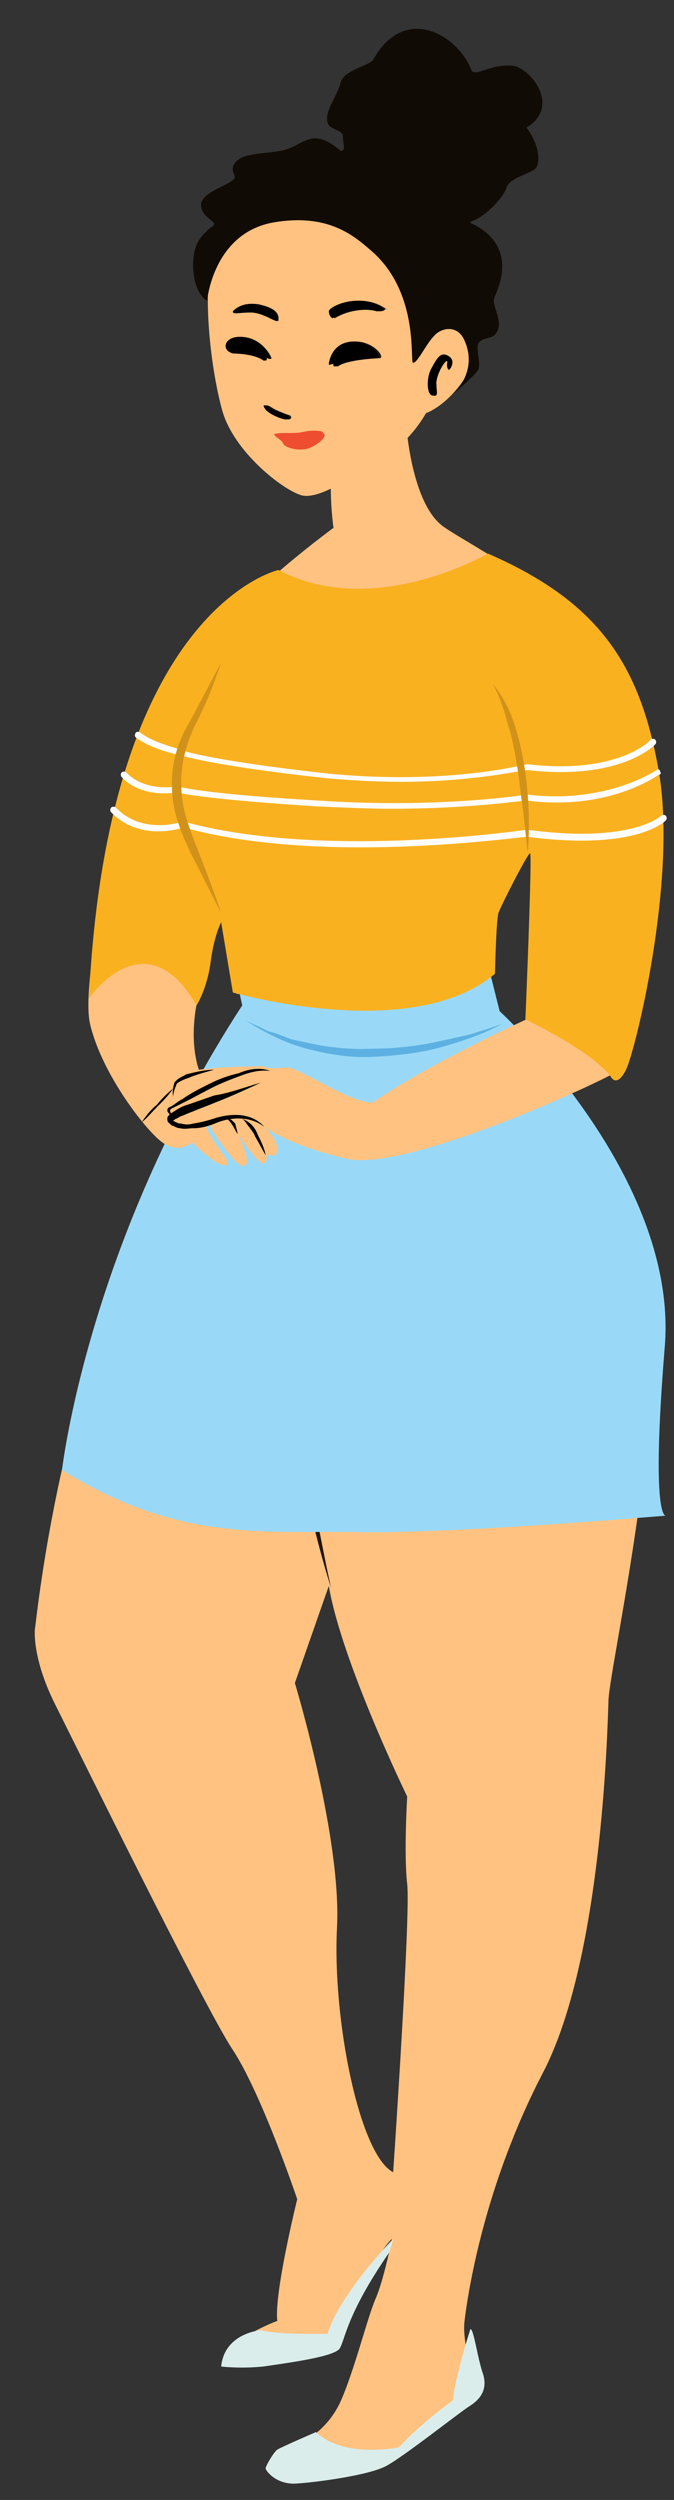<?xml version="1.0" encoding="utf-8"?>
<!-- Generator: Adobe Illustrator 26.2.0, SVG Export Plug-In . SVG Version: 6.00 Build 0)  -->
<svg version="1.1" id="Ebene_1" xmlns="http://www.w3.org/2000/svg" xmlns:xlink="http://www.w3.org/1999/xlink" x="0px" y="0px"
	 viewBox="0 0 57.6 213.6" style="enable-background:new 0 0 57.6 213.6;" xml:space="preserve">
<rect x="0" y="0" width="57.6" height="213.6" fill="#333333" stroke="none"/>
<style type="text/css">
	.st0{fill-rule:evenodd;clip-rule:evenodd;fill:#FFC280;}
	.st1{fill-rule:evenodd;clip-rule:evenodd;fill:#20180F;}
	.st2{fill-rule:evenodd;clip-rule:evenodd;fill:#DAEDEB;}
	.st3{fill-rule:evenodd;clip-rule:evenodd;fill:#99D9F7;}
	.st4{fill-rule:evenodd;clip-rule:evenodd;fill:#5DB1E2;}
	.st5{fill-rule:evenodd;clip-rule:evenodd;}
	.st6{fill-rule:evenodd;clip-rule:evenodd;fill:#FAB120;}
	.st7{fill-rule:evenodd;clip-rule:evenodd;fill:#FEFDFA;}
	.st8{fill-rule:evenodd;clip-rule:evenodd;fill:#D19219;}
	.st9{fill-rule:evenodd;clip-rule:evenodd;fill:#EE4E2F;}
	.st10{fill-rule:evenodd;clip-rule:evenodd;fill:#110B05;}
</style>
<g id="Master_x2F_Female_Character_x2F_Standing">
	<g id="Female_Character_Standing_x2F_Lower_Body" transform="translate(114 118) scale(1 1)">
		<g id="Female_Character_Standing_x2F_Lower_Body_x2F_Short_Skirt_2">
			<path id="Fill_245" class="st0" d="M-85.2,46.7c0.4-7.7-3.6-20.9-3.6-20.9l2.9-8.3c1.1,6.5,6.7,18,6.7,18s-0.3,4.9,0,7.5
				c0.3,2.6-1.2,24.6-1.2,24.6C-83.3,66.1-85.6,54.5-85.2,46.7 M-109.3,27.6c2.1,4.2,12.7,25.7,15.1,29.4c2.5,3.7,5.6,12.9,5.6,12.9
				s-2,8.1-1.7,10.4c0,0-4.9,1.8-4.5,3.8c0,0,9.2-1,9.1-1.5c0-0.5,4.1-8.5,5.2-9.3c0,0-0.7,3.5-1.4,5.1c-0.7,1.6-1.8,6.1-3,8.8
				c-1.2,2.6-3.3,3.5-4.5,4.3c-1.2,0.7-1.3,2.5,0.1,2.3c1.4-0.1,6.8-0.9,7.7-1.2c0.9-0.2,6.7-4.6,7.7-5.3c1.1-0.8-0.7-4.6-0.4-7
				c0.3-2.5,1.7-11.6,6.7-21.2c5-9.6,5.5-28.8,5.6-31.8c0.1-3.1,5.9-28.4,2.9-38.3c-3.4-11.2-11.2-18-13.5-20.8c0,0,0.6-7.5-8-7.5
				c-8.6,0-12.4,6.8-12.4,6.8s-14.3,21.9-18,53.6C-111,20.9-111.4,23.4-109.3,27.6"/>
			<path id="Fill_247" class="st1" d="M-85.7,17.7c-0.7-2.2-1.3-4.5-1.8-6.7c-0.5-2.3-1-4.6-1.4-6.8c-0.4-2.3-0.8-4.6-1-6.9
				c-0.2-2.3-0.4-4.7-0.3-7c0.1,2.3,0.4,4.6,0.7,6.9c0.3,2.3,0.7,4.6,1.1,6.9c0.4,2.3,0.9,4.6,1.3,6.8
				C-86.6,13.2-86.2,15.5-85.7,17.7"/>
			<path id="Fill_249" class="st2" d="M-73.8,81c0.3,0,0.6,2.5,1.1,3.9c0.4,1.4-0.4,2.2-1.2,2.7c-0.8,0.5-5.6,4.3-7.1,5.1
				c-1.5,0.8-6,1.4-7.7,1.5c-1.7,0.1-2.6-1.1-2.6-1.3c0-0.2,0.7-1.4,1-1.6c0.3-0.2,3.3-1.5,3.3-1.5c2.4,2.3,7.1,1.3,7.1,1.3
				c1.9-2.1,4.6-4,4.6-4C-75.1,85-73.8,81-73.8,81"/>
			<path id="Fill_251" class="st2" d="M-80.7,74.4c-3.8,5.5-3.8,7.6-4.3,8.3c-0.6,0.7-4.5,1.2-6.5,1.5c-2,0.2-3.6,0-3.6,0
				c0.3-2.9,3.4-3.1,3.4-3.1c1.5,0.4,5.7,0.3,5.7,0.3c1-3.4,5.6-8.1,5.6-8.1L-80.7,74.4z"/>
			<path id="Fill_253" class="st3" d="M-72.3-35.6c-7.1-14.9-22-1.1-22-1.1l1,4.6c-13.2,20.3-15.4,39.7-15.4,39.7
				c9.8,6.1,17.1,5.2,25,5.3c7.9,0.2,26.6-1.4,26.6-1.4s-1.3,0.5-0.1-14.3c1.3-14.7-14.1-28.8-14.1-28.8L-72.3-35.6"/>
			<path id="Fill_255" class="st4" d="M-71.1-30.5c-1.7,0.9-3.5,1.5-5.3,2c-1.8,0.5-3.8,0.7-5.7,0.8c-1.9,0.1-3.8-0.2-5.7-0.7
				c-1.9-0.5-3.6-1.4-5.2-2.4c0.4,0.2,0.9,0.4,1.3,0.6l0.6,0.3l0.7,0.2l1.3,0.5l1.4,0.3c1.8,0.4,3.7,0.6,5.5,0.5
				c1.9,0,3.7-0.2,5.6-0.6c0.9-0.2,1.8-0.4,2.7-0.6C-72.9-29.9-72-30.2-71.1-30.5"/>
		</g>
	</g>
	<g id="Female_Character_x2F_Upper_Body" transform="translate(86 76) scale(1 1)">
		<g id="Female_Character_x2F_Upper_Body_x2F_Sweater_6">
			<g id="Group_112">
				<path id="Fill_86" class="st0" d="M-69,15.4c0,0-1-2.5,0-6.5s1.9-7,1.9-7l1.3,7c0,0,16.6,3.1,21.5-1.6l0.4-5.3l3.9-7.6L-40.8,11
					c0,0-8.2,3.7-13.2,7.1c0,0-0.1,0.4-2.1-0.4c-2-0.8-4.7-2.6-5.5-2.5c-0.8,0.1-1.6,0.1-1.9-0.1C-63.7,15.1-66.8,15.1-69,15.4
					 M-72.8-15.3c-2.1,4.6-6.5,22.6-5.5,26.8c1,4.3,4.9,9.3,6.3,10.2c1.4,0.9,2.4-0.1,2.4-0.1s1.9,1.8,2.5,1.9
					c0.6,0.2,0.6-0.1,0.5-0.4c-0.2-0.3-2-2.7-1.7-2.9c0.3-0.2,0.4,0.3,0.4,0.3s2.1,3.4,2.8,3.1c0.7-0.3-0.6-2.7-0.6-2.7
					s1.8,2.6,2.2,2.5c0.4,0,0.3-0.8,0.3-0.8c0.6,0.3,0.8,0,0.8,0c0.5-1-1-2.3-1-2.3s1.9,1.5,7,2.7c5.1,1.2,22.1-6.7,23.2-7.5
					c1.1-0.8,4.2-19.4,2.5-29C-32.4-22.9-45.3-29-48.1-31c-2.8-2-3.2-8.9-3.2-8.9s-1.2-3.4-4.3-1.2c-3.1,2.2-1.9,10.2-1.9,10.2
					C-62.9-26.9-70.7-19.9-72.8-15.3"/>
				<path id="Fill_88" class="st5" d="M-63.7,16.5c-1.3,0.6-2.6,1.2-3.9,1.7c-0.7,0.3-1.3,0.5-2,0.8c-0.3,0.1-0.7,0.3-1,0.4
					c-0.2,0.1-0.3,0.2-0.4,0.2c-0.1,0.1-0.3,0.2-0.2,0.2c0-0.1,0,0,0.1,0c0,0,0.1,0.1,0.2,0.1c0.1,0.1,0.3,0.1,0.4,0.1
					c0.3,0.1,0.7,0.1,1,0c0.7-0.1,1.4-0.3,2-0.5c0.7-0.2,1.5-0.3,2.2-0.2c0.7,0.1,1.4,0.4,1.9,1c-1.1-0.9-2.7-0.9-4-0.4
					c-0.7,0.3-1.4,0.5-2.1,0.5c-0.4,0-0.7,0.1-1.1,0c-0.2,0-0.4-0.1-0.6-0.2c-0.1,0-0.2-0.1-0.3-0.2c-0.1-0.1-0.2-0.1-0.2-0.4
					c0-0.3,0.2-0.3,0.2-0.4c0.1-0.1,0.2-0.1,0.3-0.2c0.2-0.1,0.3-0.2,0.5-0.3c0.3-0.2,0.7-0.3,1-0.4l2-0.7
					C-66.4,17.4-65.1,16.9-63.7,16.5"/>
				<path id="Fill_90" class="st5" d="M-63.3,22.7c-0.3-0.5-0.6-1.1-0.9-1.6c-0.1-0.3-0.3-0.5-0.5-0.8c-0.2-0.2-0.3-0.5-0.6-0.7
					c0.3,0.1,0.6,0.3,0.8,0.5c0.2,0.2,0.4,0.5,0.5,0.8C-63.7,21.5-63.4,22.1-63.3,22.7"/>
				<path id="Fill_92" class="st5" d="M-65.7,20.9c-0.3-0.5-0.5-1-0.9-1.3c0.1,0,0.3,0,0.4,0.1c0.1,0.1,0.2,0.2,0.3,0.3
					C-65.8,20.4-65.7,20.7-65.7,20.9"/>
				<path id="Fill_94" class="st5" d="M-62.9,15.5c-0.9-0.1-1.7,0.1-2.5,0.4c-0.8,0.3-1.6,0.6-2.4,1c-0.8,0.4-1.5,0.8-2.3,1.2
					c-0.4,0.2-0.8,0.4-1.2,0.6c-0.2,0.1-0.2,0.2-0.1,0.4c0.1,0.1,0.4,0.2,0.6,0.3c-0.2,0-0.4,0-0.7-0.2c-0.1-0.1-0.2-0.2-0.2-0.3
					c0-0.2,0.1-0.3,0.2-0.3c0.4-0.2,0.7-0.5,1.1-0.7c0.7-0.5,1.5-0.9,2.3-1.3c0.8-0.4,1.6-0.7,2.5-0.9
					C-64.7,15.3-63.7,15.2-62.9,15.5"/>
				<path id="Fill_96" class="st5" d="M-67.7,15.4c-0.7,0.2-1.5,0.4-2.2,0.7c-0.3,0.1-0.8,0.3-1,0.5c-0.1,0.3-0.3,0.7-0.3,1.1
					c-0.1-0.4,0-0.8,0.1-1.2c0.3-0.4,0.7-0.5,1-0.7C-69.3,15.6-68.5,15.4-67.7,15.4"/>
				<path id="Fill_98" class="st5" d="M-71.2,17c-0.4,0.6-0.8,1-1.3,1.5c-0.5,0.5-0.9,1-1.4,1.4c0.4-0.6,0.8-1.1,1.3-1.5
					C-72.2,17.9-71.7,17.4-71.2,17"/>
				<path id="Fill_100" class="st6" d="M-44.3-28.7c9.4,4.1,13,9.4,14.6,18.6c1.6,9.2-2,23.9-2.8,25.5c-0.8,1.6-1.3,0.6-1.3,0.6
					c-1.6-2.2-7.3-4.9-7.3-4.9s0.6-14.2,0.4-14.2c-0.2,0-2.5,4.5-2.7,5.1c-0.2,0.6-0.3,5.2-0.3,5.2c-7.1,6-22.4,1.6-22.4,1.6l-1-6
					c0,0-0.6,1.1-0.9,3.4c-0.3,2.3-1.2,3.7-1.2,3.7c-4.4-7.6-9.2-0.6-9.2-0.6c1.6-33.4,16.2-36.6,16.2-36.6
					C-54.1-23-44.3-28.7-44.3-28.7"/>
				<path id="Fill_102" class="st7" d="M-51.7-9.2c-1.9,0-4-0.1-6.3-0.3c-10.2-1.1-12.6-2-12.7-2c-0.1,0-2.4-0.5-3.7-1.5
					c-0.1-0.1-0.1-0.2,0-0.4c0.1-0.1,0.2-0.1,0.4,0c1.1,0.9,3.5,1.4,3.5,1.5c0,0,2.5,0.9,12.6,2c10.2,1,16.8-0.8,16.9-0.8
					c0,0,0.1,0,0.1,0c7.6,0.9,10.5-2,10.5-2.1c0.1-0.1,0.3-0.1,0.4,0c0.1,0.1,0.1,0.3,0,0.4c-0.1,0.1-3,3.1-10.9,2.2
					C-41.5-10.2-45.5-9.2-51.7-9.2"/>
				<path id="Fill_104" class="st7" d="M-52.5-6.9c-2,0-4.1-0.1-6.4-0.2c-9.4-0.6-11.6-1.1-12-1.2c-0.5,0.1-3.1,0.4-4.7-1.3
					c-0.1-0.1-0.1-0.3,0-0.4c0.1-0.1,0.3-0.1,0.4,0c1.6,1.7,4.3,1.2,4.3,1.2c0,0,0.1,0,0.1,0c0.1,0,1.7,0.6,12,1.2
					C-48.5-6.9-41.1-8.1-41-8.1c0,0,0,0,0.1,0c6.8,0.8,11-2.1,11-2.1c0.1-0.1,0.3-0.1,0.3,0.1c0.1,0.1,0.1,0.3-0.1,0.3
					c-0.2,0.1-4.3,3.1-11.3,2.2C-41.4-7.6-45.8-6.9-52.5-6.9"/>
				<path id="Fill_106" class="st7" d="M-55.2-3.6c-4.9,0-10.4-0.4-15.1-1.7c-0.6,0.2-3.9,1.1-6.2-1.3c-0.1-0.1-0.1-0.3,0-0.4
					c0.1-0.1,0.3-0.1,0.4,0c2.3,2.4,5.7,1.2,5.7,1.2c0,0,0.1,0,0.1,0c12,3.3,29.1,0.7,29.3,0.7c0,0,0,0,0.1,0
					c8.9,1.2,11.4-1.2,11.4-1.2c0.1-0.1,0.3-0.1,0.4,0c0.1,0.1,0.1,0.3,0,0.4c-0.1,0.1-2.6,2.6-11.8,1.4
					C-41.5-4.5-47.7-3.6-55.2-3.6"/>
				<path id="Fill_108" class="st8" d="M-41.3-6.8c-0.2-1.2-0.3-2.5-0.5-3.7c-0.2-1.2-0.4-2.4-0.8-3.6c-0.3-1.2-0.7-2.4-1.3-3.5
					c0.8,1,1.4,2.1,1.8,3.3c0.4,1.2,0.7,2.4,0.9,3.7c0.4,2.5,0.5,5,0.3,7.5L-41.3-6.8z"/>
				<path id="Fill_110" class="st8" d="M-67.1-19.4c-0.6,1.8-1.3,3.6-2.2,5.3c-0.8,1.7-1.3,3.5-1.2,5.3c0,1.9,0.7,3.6,1.4,5.4
					c0.7,1.8,1.4,3.6,2,5.4c-0.9-1.7-1.7-3.4-2.6-5.1c-0.4-0.9-0.8-1.7-1.1-2.7c-0.3-0.9-0.5-1.9-0.5-2.9c-0.1-2,0.5-4,1.5-5.6
					C-68.9-16-68-17.7-67.1-19.4"/>
			</g>
		</g>
	</g>
	<g id="Female_Character_x2F_Head" transform="translate(115 46) scale(1 1)">
		<g id="Female_Character_x2F_Head_x2F_Afro_Bun_1">
			<g id="Group_31">
				<g id="Group_3">
					<path id="Fill_1" class="st0" d="M-78.6-10.7c0,0,1.6-0.5,3.2-2.8c1.5-2.3-0.3-4.5-0.3-4.5c1.6-7.5-4.2-14.3-10.6-14.3
						c-6.4,0-10.1,6.1-10.7,9c-0.6,2.9,0,8.8,1,12.4c1,3.5,5.1,6.7,6.7,7.2c1.6,0.5,4.7-1.8,7.2-3.3C-79.8-8.4-78.6-10.7-78.6-10.7"
						/>
				</g>
				<path id="Fill_4" class="st1" d="M-82.5-15.4c0.4-0.2-0.8-1.6-2.4-1.4c-1.6,0.2-1.8,1.8-1.8,1.9s0.4-0.1,0.4-0.1
					c-0.1,0.4,0.2,0.3,0.2,0.3C-85.3-15.3-82.5-15.4-82.5-15.4"/>
				<path id="Fill_6" class="st1" d="M-95-15.8c-1.1-0.3-0.7-1.6,0.9-1.4c1.6,0.2,2.3,1.7,2.3,1.8c0,0.2-0.4-0.1-0.4-0.1
					c0.1,0.4-0.2,0.3-0.2,0.3C-93.2-15.8-95-15.8-95-15.8"/>
				<path id="Fill_8" class="st1" d="M-90.2-10.5c0,0-1.2-0.4-1.6-0.7c-0.5-0.3-0.6-0.2-0.3,0.2s1.7,1,1.9,0.8
					C-90-10.3-90.2-10.5-90.2-10.5"/>
				<path id="Fill_10" class="st9" d="M-87.4-9c0.5,0.2-0.4,1-1.2,1.3c-0.9,0.3-2-0.1-2.1-0.4c-0.1-0.2-0.1-0.2-0.5-0.5
					C-91.7-9-91.2-9-90-9c1.2,0,1.2-0.2,1.9-0.2C-87.3-9.2-87.4-9-87.4-9"/>
				<path id="Fill_12" class="st1" d="M-82-19.6C-81.9-19.5-81.9-19.6-82-19.6c-2.1-1.5-4.7-0.2-4.7,0.2c0,0.4,0.3,0.6,0.3,0.6
					c1.5-0.9,3.2-0.8,3.8-0.6C-82-19.4-82.2-19.6-82-19.6"/>
				<path id="Fill_14" class="st1" d="M-95-19.4c0,0.3,0.3,0.1,1.5,0.1c1.1,0,2.2,0.9,2.3,0.7c0-0.2,0.2-0.9-1.3-1.3
					C-94.1-20.4-95-19.4-95-19.4"/>
				<path id="Fill_16" class="st5" d="M-82.7-15.4c0.4-0.2-0.8-1.6-2.4-1.4c-1.6,0.2-1.8,1.8-1.8,1.9c0,0.2,0.4-0.1,0.4-0.1
					c-0.1,0.4,0.2,0.3,0.2,0.3C-85.5-15.3-82.7-15.4-82.7-15.4"/>
				<path id="Fill_18" class="st5" d="M-95.1-15.8c-1.1-0.3-0.7-1.6,0.9-1.4c1.6,0.2,2.3,1.7,2.3,1.8c0,0.2-0.4-0.1-0.4-0.1
					c0.1,0.4-0.2,0.3-0.2,0.3C-93.3-15.8-95.1-15.8-95.1-15.8"/>
				<path id="Fill_20" class="st5" d="M-90.4-10.5c0,0-1.2-0.4-1.6-0.7c-0.5-0.3-0.6-0.2-0.3,0.2s1.7,1,1.9,0.8
					C-90.2-10.3-90.4-10.5-90.4-10.5"/>
				<path id="Fill_22" class="st9" d="M-87.5-9c0.5,0.2-0.4,1-1.2,1.3c-0.9,0.3-2-0.1-2.1-0.4c-0.1-0.2-0.1-0.2-0.5-0.5
					C-91.9-9-91.4-9-90.2-9c1.2,0,1.2-0.2,1.9-0.2C-87.5-9.2-87.5-9-87.5-9"/>
				<path id="Fill_24" class="st5" d="M-82.2-19.6C-82.1-19.5-82-19.6-82.2-19.6c-2.1-1.5-4.7-0.2-4.7,0.2c0,0.4,0.3,0.6,0.3,0.6
					c1.5-0.9,3.2-0.8,3.8-0.6C-82.2-19.4-82.4-19.6-82.2-19.6"/>
				<path id="Fill_26" class="st5" d="M-95.1-19.4c0,0.3,0.3,0.1,1.5,0.1c1.1,0,2.2,0.9,2.3,0.7c0-0.2,0.2-0.9-1.3-1.3
					C-94.3-20.4-95.1-19.4-95.1-19.4"/>
				<g id="Group_30">
					<path id="Fill_28" class="st10" d="M-96.8-26.7c-1.3,1-1.7,1.8-1.7,3.5c0.1,2.4,1.2,2.9,1.2,2.9s0.5-5.8,5.7-6.7
						c4.7-0.8,6.9,1.2,8.3,2.4c4.2,3.6,3.3,9.6,3.6,9.6c0.4,0,1.1-1.6,1.8-2.3c0.6-0.7,2-1,2.6,0.4c1.2,2.7-1,4.6-1,4.6
						c0.8-0.7,1.5-1.3,2.1-2c0.4-0.5-0.2-2,0.1-2.4c0.5-0.6,1.2-0.2,1.6-1c0.5-1.1-0.6-2.2-0.2-3c1.9-4.2-1.1-5.8-2-6.2
						c-0.1,0-0.1-0.1,0-0.2c1.1-0.3,2.8-2.1,3-2.9c0.3-0.9,2.4-1.2,2.6-1.8c0.5-1.5-0.9-3.3-0.9-3.3c3-1.8,0.3-5.2-1.3-5.3
						c-1.9-0.1-3.1,1-3.4,0.4c-1.3-3.2-5.8-5.6-8.4-0.9c-0.3,0.5-2.6,0.9-2.8,2c-0.3,1.2-1.6,2.7-1,3.6c0.2,0.3,1.2,0.5,1.2,0.9
						c0,0.4,0.1,0.8,0.1,1c0,0.2-0.2,0.4-0.4,0.2c-2.5-2.1-3.1-0.2-5.1,0.1c-1,0.2-3,0.2-3.6,0.8c-0.9,0.8,0,1.3-0.3,1.6
						c-0.6,0.6-2.4,1-2.8,2C-98-27.4-96.3-27.1-96.8-26.7"/>
				</g>
			</g>
			<path id="Fill_28_00000042005428451965719330000013955110923099228066_" class="st5" d="M-76.9-15.1c-0.2,0.1-0.9,1.3-0.8,2
				c0,0.6,0.2,1-0.3,0.9c-0.5,0-0.6-1.3-0.2-2.2c0.5-0.9,0.8-1.6,1.5-1.2c0.7,0.4,0.2,1.1,0.1,1.2c-0.1,0-0.2-0.1-0.2-0.5
				C-76.7-15.3-76.9-15.1-76.9-15.1"/>
		</g>
	</g>
	<g id="Female_Character_x2F_Accesories" transform="translate(127 54) scale(34 36)">
		<g id="Female_Character_x2F_Accesories_x2F_None">
		</g>
	</g>
</g>
</svg>
